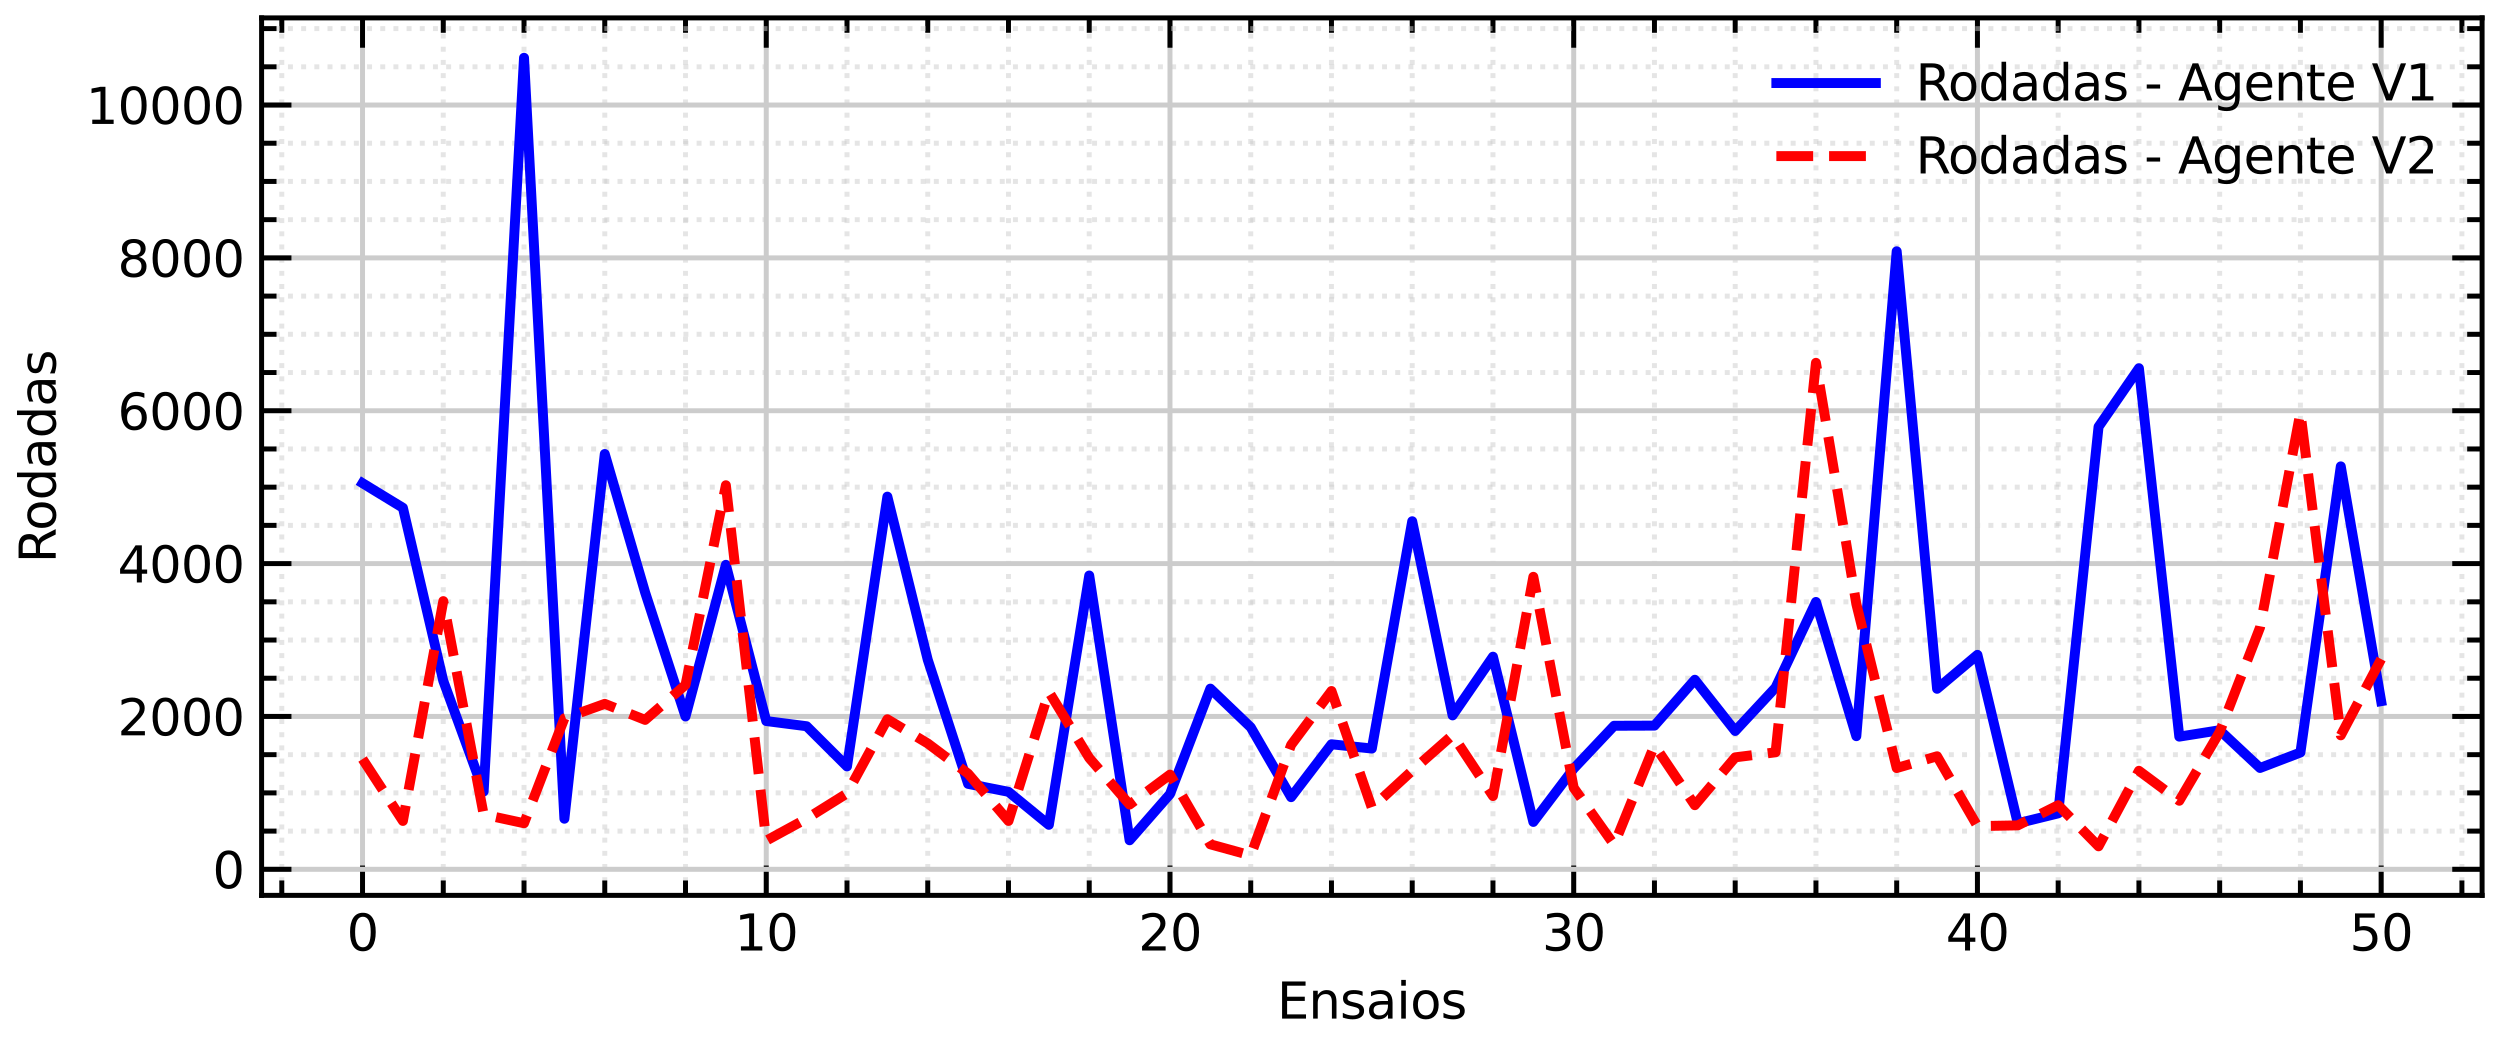 <?xml version="1.0" encoding="utf-8" standalone="no"?>
<!DOCTYPE svg PUBLIC "-//W3C//DTD SVG 1.1//EN"
  "http://www.w3.org/Graphics/SVG/1.1/DTD/svg11.dtd">
<svg xmlns:xlink="http://www.w3.org/1999/xlink" width="502.591pt" height="210.456pt" viewBox="0 0 502.591 210.456" xmlns="http://www.w3.org/2000/svg" version="1.1">
 <defs>
  <style type="text/css">*{stroke-linejoin: round; stroke-linecap: butt}</style>
 </defs>
 <g id="figure_1">
  <g id="patch_1">
   <path d="M 0 210.456 
L 502.591 210.456 
L 502.591 -0 
L 0 -0 
z
" style="fill: #ffffff"/>
  </g>
  <g id="axes_1">
   <g id="patch_2">
    <path d="M 52.591 180 
L 498.991 180 
L 498.991 3.6 
L 52.591 3.6 
z
" style="fill: #ffffff"/>
   </g>
   <g id="matplotlib.axis_1">
    <g id="xtick_1">
     <g id="line2d_1">
      <path d="M 72.882 180 
L 72.882 3.6 
" clip-path="url(#pd7e4287f88)" style="fill: none; stroke: #cccccc; stroke-linecap: square"/>
     </g>
     <g id="line2d_2">
      <defs>
       <path id="me34f35535d" d="M 0 0 
L 0 -6 
" style="stroke: #000000"/>
      </defs>
      <g>
       <use xlink:href="#me34f35535d" x="72.882" y="180" style="stroke: #000000"/>
      </g>
     </g>
     <g id="line2d_3">
      <defs>
       <path id="ma2f503e263" d="M 0 0 
L 0 6 
" style="stroke: #000000"/>
      </defs>
      <g>
       <use xlink:href="#ma2f503e263" x="72.882" y="3.6" style="stroke: #000000"/>
      </g>
     </g>
     <g id="text_1">
      <!-- 0 -->
      <g transform="translate(69.7 191.098) scale(0.1 -0.1)">
       <defs>
        <path id="DejaVuSans-30" d="M 2034 4250 
Q 1547 4250 1301 3770 
Q 1056 3291 1056 2328 
Q 1056 1369 1301 889 
Q 1547 409 2034 409 
Q 2525 409 2770 889 
Q 3016 1369 3016 2328 
Q 3016 3291 2770 3770 
Q 2525 4250 2034 4250 
z
M 2034 4750 
Q 2819 4750 3233 4129 
Q 3647 3509 3647 2328 
Q 3647 1150 3233 529 
Q 2819 -91 2034 -91 
Q 1250 -91 836 529 
Q 422 1150 422 2328 
Q 422 3509 836 4129 
Q 1250 4750 2034 4750 
z
" transform="scale(0.016)"/>
       </defs>
       <use xlink:href="#DejaVuSans-30"/>
      </g>
     </g>
    </g>
    <g id="xtick_2">
     <g id="line2d_4">
      <path d="M 154.045 180 
L 154.045 3.6 
" clip-path="url(#pd7e4287f88)" style="fill: none; stroke: #cccccc; stroke-linecap: square"/>
     </g>
     <g id="line2d_5">
      <g>
       <use xlink:href="#me34f35535d" x="154.045" y="180" style="stroke: #000000"/>
      </g>
     </g>
     <g id="line2d_6">
      <g>
       <use xlink:href="#ma2f503e263" x="154.045" y="3.6" style="stroke: #000000"/>
      </g>
     </g>
     <g id="text_2">
      <!-- 10 -->
      <g transform="translate(147.683 191.098) scale(0.1 -0.1)">
       <defs>
        <path id="DejaVuSans-31" d="M 794 531 
L 1825 531 
L 1825 4091 
L 703 3866 
L 703 4441 
L 1819 4666 
L 2450 4666 
L 2450 531 
L 3481 531 
L 3481 0 
L 794 0 
L 794 531 
z
" transform="scale(0.016)"/>
       </defs>
       <use xlink:href="#DejaVuSans-31"/>
       <use xlink:href="#DejaVuSans-30" x="63.623"/>
      </g>
     </g>
    </g>
    <g id="xtick_3">
     <g id="line2d_7">
      <path d="M 235.209 180 
L 235.209 3.6 
" clip-path="url(#pd7e4287f88)" style="fill: none; stroke: #cccccc; stroke-linecap: square"/>
     </g>
     <g id="line2d_8">
      <g>
       <use xlink:href="#me34f35535d" x="235.209" y="180" style="stroke: #000000"/>
      </g>
     </g>
     <g id="line2d_9">
      <g>
       <use xlink:href="#ma2f503e263" x="235.209" y="3.6" style="stroke: #000000"/>
      </g>
     </g>
     <g id="text_3">
      <!-- 20 -->
      <g transform="translate(228.846 191.098) scale(0.1 -0.1)">
       <defs>
        <path id="DejaVuSans-32" d="M 1228 531 
L 3431 531 
L 3431 0 
L 469 0 
L 469 531 
Q 828 903 1448 1529 
Q 2069 2156 2228 2338 
Q 2531 2678 2651 2914 
Q 2772 3150 2772 3378 
Q 2772 3750 2511 3984 
Q 2250 4219 1831 4219 
Q 1534 4219 1204 4116 
Q 875 4013 500 3803 
L 500 4441 
Q 881 4594 1212 4672 
Q 1544 4750 1819 4750 
Q 2544 4750 2975 4387 
Q 3406 4025 3406 3419 
Q 3406 3131 3298 2873 
Q 3191 2616 2906 2266 
Q 2828 2175 2409 1742 
Q 1991 1309 1228 531 
z
" transform="scale(0.016)"/>
       </defs>
       <use xlink:href="#DejaVuSans-32"/>
       <use xlink:href="#DejaVuSans-30" x="63.623"/>
      </g>
     </g>
    </g>
    <g id="xtick_4">
     <g id="line2d_10">
      <path d="M 316.372 180 
L 316.372 3.6 
" clip-path="url(#pd7e4287f88)" style="fill: none; stroke: #cccccc; stroke-linecap: square"/>
     </g>
     <g id="line2d_11">
      <g>
       <use xlink:href="#me34f35535d" x="316.372" y="180" style="stroke: #000000"/>
      </g>
     </g>
     <g id="line2d_12">
      <g>
       <use xlink:href="#ma2f503e263" x="316.372" y="3.6" style="stroke: #000000"/>
      </g>
     </g>
     <g id="text_4">
      <!-- 30 -->
      <g transform="translate(310.01 191.098) scale(0.1 -0.1)">
       <defs>
        <path id="DejaVuSans-33" d="M 2597 2516 
Q 3050 2419 3304 2112 
Q 3559 1806 3559 1356 
Q 3559 666 3084 287 
Q 2609 -91 1734 -91 
Q 1441 -91 1130 -33 
Q 819 25 488 141 
L 488 750 
Q 750 597 1062 519 
Q 1375 441 1716 441 
Q 2309 441 2620 675 
Q 2931 909 2931 1356 
Q 2931 1769 2642 2001 
Q 2353 2234 1838 2234 
L 1294 2234 
L 1294 2753 
L 1863 2753 
Q 2328 2753 2575 2939 
Q 2822 3125 2822 3475 
Q 2822 3834 2567 4026 
Q 2313 4219 1838 4219 
Q 1578 4219 1281 4162 
Q 984 4106 628 3988 
L 628 4550 
Q 988 4650 1302 4700 
Q 1616 4750 1894 4750 
Q 2613 4750 3031 4423 
Q 3450 4097 3450 3541 
Q 3450 3153 3228 2886 
Q 3006 2619 2597 2516 
z
" transform="scale(0.016)"/>
       </defs>
       <use xlink:href="#DejaVuSans-33"/>
       <use xlink:href="#DejaVuSans-30" x="63.623"/>
      </g>
     </g>
    </g>
    <g id="xtick_5">
     <g id="line2d_13">
      <path d="M 397.536 180 
L 397.536 3.6 
" clip-path="url(#pd7e4287f88)" style="fill: none; stroke: #cccccc; stroke-linecap: square"/>
     </g>
     <g id="line2d_14">
      <g>
       <use xlink:href="#me34f35535d" x="397.536" y="180" style="stroke: #000000"/>
      </g>
     </g>
     <g id="line2d_15">
      <g>
       <use xlink:href="#ma2f503e263" x="397.536" y="3.6" style="stroke: #000000"/>
      </g>
     </g>
     <g id="text_5">
      <!-- 40 -->
      <g transform="translate(391.174 191.098) scale(0.1 -0.1)">
       <defs>
        <path id="DejaVuSans-34" d="M 2419 4116 
L 825 1625 
L 2419 1625 
L 2419 4116 
z
M 2253 4666 
L 3047 4666 
L 3047 1625 
L 3713 1625 
L 3713 1100 
L 3047 1100 
L 3047 0 
L 2419 0 
L 2419 1100 
L 313 1100 
L 313 1709 
L 2253 4666 
z
" transform="scale(0.016)"/>
       </defs>
       <use xlink:href="#DejaVuSans-34"/>
       <use xlink:href="#DejaVuSans-30" x="63.623"/>
      </g>
     </g>
    </g>
    <g id="xtick_6">
     <g id="line2d_16">
      <path d="M 478.7 180 
L 478.7 3.6 
" clip-path="url(#pd7e4287f88)" style="fill: none; stroke: #cccccc; stroke-linecap: square"/>
     </g>
     <g id="line2d_17">
      <g>
       <use xlink:href="#me34f35535d" x="478.7" y="180" style="stroke: #000000"/>
      </g>
     </g>
     <g id="line2d_18">
      <g>
       <use xlink:href="#ma2f503e263" x="478.7" y="3.6" style="stroke: #000000"/>
      </g>
     </g>
     <g id="text_6">
      <!-- 50 -->
      <g transform="translate(472.337 191.098) scale(0.1 -0.1)">
       <defs>
        <path id="DejaVuSans-35" d="M 691 4666 
L 3169 4666 
L 3169 4134 
L 1269 4134 
L 1269 2991 
Q 1406 3038 1543 3061 
Q 1681 3084 1819 3084 
Q 2600 3084 3056 2656 
Q 3513 2228 3513 1497 
Q 3513 744 3044 326 
Q 2575 -91 1722 -91 
Q 1428 -91 1123 -41 
Q 819 9 494 109 
L 494 744 
Q 775 591 1075 516 
Q 1375 441 1709 441 
Q 2250 441 2565 725 
Q 2881 1009 2881 1497 
Q 2881 1984 2565 2268 
Q 2250 2553 1709 2553 
Q 1456 2553 1204 2497 
Q 953 2441 691 2322 
L 691 4666 
z
" transform="scale(0.016)"/>
       </defs>
       <use xlink:href="#DejaVuSans-35"/>
       <use xlink:href="#DejaVuSans-30" x="63.623"/>
      </g>
     </g>
    </g>
    <g id="xtick_7">
     <g id="line2d_19">
      <path d="M 56.649 180 
L 56.649 3.6 
" clip-path="url(#pd7e4287f88)" style="fill: none; stroke-dasharray: 1,1.65; stroke-dashoffset: 0; stroke: #cccccc; stroke-opacity: 0.5"/>
     </g>
     <g id="line2d_20">
      <defs>
       <path id="md5659667e7" d="M 0 0 
L 0 -3 
" style="stroke: #000000"/>
      </defs>
      <g>
       <use xlink:href="#md5659667e7" x="56.649" y="180" style="stroke: #000000"/>
      </g>
     </g>
     <g id="line2d_21">
      <defs>
       <path id="m3cfb8fccd4" d="M 0 0 
L 0 3 
" style="stroke: #000000"/>
      </defs>
      <g>
       <use xlink:href="#m3cfb8fccd4" x="56.649" y="3.6" style="stroke: #000000"/>
      </g>
     </g>
    </g>
    <g id="xtick_8">
     <g id="line2d_22">
      <path d="M 89.114 180 
L 89.114 3.6 
" clip-path="url(#pd7e4287f88)" style="fill: none; stroke-dasharray: 1,1.65; stroke-dashoffset: 0; stroke: #cccccc; stroke-opacity: 0.5"/>
     </g>
     <g id="line2d_23">
      <g>
       <use xlink:href="#md5659667e7" x="89.114" y="180" style="stroke: #000000"/>
      </g>
     </g>
     <g id="line2d_24">
      <g>
       <use xlink:href="#m3cfb8fccd4" x="89.114" y="3.6" style="stroke: #000000"/>
      </g>
     </g>
    </g>
    <g id="xtick_9">
     <g id="line2d_25">
      <path d="M 105.347 180 
L 105.347 3.6 
" clip-path="url(#pd7e4287f88)" style="fill: none; stroke-dasharray: 1,1.65; stroke-dashoffset: 0; stroke: #cccccc; stroke-opacity: 0.5"/>
     </g>
     <g id="line2d_26">
      <g>
       <use xlink:href="#md5659667e7" x="105.347" y="180" style="stroke: #000000"/>
      </g>
     </g>
     <g id="line2d_27">
      <g>
       <use xlink:href="#m3cfb8fccd4" x="105.347" y="3.6" style="stroke: #000000"/>
      </g>
     </g>
    </g>
    <g id="xtick_10">
     <g id="line2d_28">
      <path d="M 121.58 180 
L 121.58 3.6 
" clip-path="url(#pd7e4287f88)" style="fill: none; stroke-dasharray: 1,1.65; stroke-dashoffset: 0; stroke: #cccccc; stroke-opacity: 0.5"/>
     </g>
     <g id="line2d_29">
      <g>
       <use xlink:href="#md5659667e7" x="121.58" y="180" style="stroke: #000000"/>
      </g>
     </g>
     <g id="line2d_30">
      <g>
       <use xlink:href="#m3cfb8fccd4" x="121.58" y="3.6" style="stroke: #000000"/>
      </g>
     </g>
    </g>
    <g id="xtick_11">
     <g id="line2d_31">
      <path d="M 137.812 180 
L 137.812 3.6 
" clip-path="url(#pd7e4287f88)" style="fill: none; stroke-dasharray: 1,1.65; stroke-dashoffset: 0; stroke: #cccccc; stroke-opacity: 0.5"/>
     </g>
     <g id="line2d_32">
      <g>
       <use xlink:href="#md5659667e7" x="137.812" y="180" style="stroke: #000000"/>
      </g>
     </g>
     <g id="line2d_33">
      <g>
       <use xlink:href="#m3cfb8fccd4" x="137.812" y="3.6" style="stroke: #000000"/>
      </g>
     </g>
    </g>
    <g id="xtick_12">
     <g id="line2d_34">
      <path d="M 170.278 180 
L 170.278 3.6 
" clip-path="url(#pd7e4287f88)" style="fill: none; stroke-dasharray: 1,1.65; stroke-dashoffset: 0; stroke: #cccccc; stroke-opacity: 0.5"/>
     </g>
     <g id="line2d_35">
      <g>
       <use xlink:href="#md5659667e7" x="170.278" y="180" style="stroke: #000000"/>
      </g>
     </g>
     <g id="line2d_36">
      <g>
       <use xlink:href="#m3cfb8fccd4" x="170.278" y="3.6" style="stroke: #000000"/>
      </g>
     </g>
    </g>
    <g id="xtick_13">
     <g id="line2d_37">
      <path d="M 186.511 180 
L 186.511 3.6 
" clip-path="url(#pd7e4287f88)" style="fill: none; stroke-dasharray: 1,1.65; stroke-dashoffset: 0; stroke: #cccccc; stroke-opacity: 0.5"/>
     </g>
     <g id="line2d_38">
      <g>
       <use xlink:href="#md5659667e7" x="186.511" y="180" style="stroke: #000000"/>
      </g>
     </g>
     <g id="line2d_39">
      <g>
       <use xlink:href="#m3cfb8fccd4" x="186.511" y="3.6" style="stroke: #000000"/>
      </g>
     </g>
    </g>
    <g id="xtick_14">
     <g id="line2d_40">
      <path d="M 202.743 180 
L 202.743 3.6 
" clip-path="url(#pd7e4287f88)" style="fill: none; stroke-dasharray: 1,1.65; stroke-dashoffset: 0; stroke: #cccccc; stroke-opacity: 0.5"/>
     </g>
     <g id="line2d_41">
      <g>
       <use xlink:href="#md5659667e7" x="202.743" y="180" style="stroke: #000000"/>
      </g>
     </g>
     <g id="line2d_42">
      <g>
       <use xlink:href="#m3cfb8fccd4" x="202.743" y="3.6" style="stroke: #000000"/>
      </g>
     </g>
    </g>
    <g id="xtick_15">
     <g id="line2d_43">
      <path d="M 218.976 180 
L 218.976 3.6 
" clip-path="url(#pd7e4287f88)" style="fill: none; stroke-dasharray: 1,1.65; stroke-dashoffset: 0; stroke: #cccccc; stroke-opacity: 0.5"/>
     </g>
     <g id="line2d_44">
      <g>
       <use xlink:href="#md5659667e7" x="218.976" y="180" style="stroke: #000000"/>
      </g>
     </g>
     <g id="line2d_45">
      <g>
       <use xlink:href="#m3cfb8fccd4" x="218.976" y="3.6" style="stroke: #000000"/>
      </g>
     </g>
    </g>
    <g id="xtick_16">
     <g id="line2d_46">
      <path d="M 251.442 180 
L 251.442 3.6 
" clip-path="url(#pd7e4287f88)" style="fill: none; stroke-dasharray: 1,1.65; stroke-dashoffset: 0; stroke: #cccccc; stroke-opacity: 0.5"/>
     </g>
     <g id="line2d_47">
      <g>
       <use xlink:href="#md5659667e7" x="251.442" y="180" style="stroke: #000000"/>
      </g>
     </g>
     <g id="line2d_48">
      <g>
       <use xlink:href="#m3cfb8fccd4" x="251.442" y="3.6" style="stroke: #000000"/>
      </g>
     </g>
    </g>
    <g id="xtick_17">
     <g id="line2d_49">
      <path d="M 267.674 180 
L 267.674 3.6 
" clip-path="url(#pd7e4287f88)" style="fill: none; stroke-dasharray: 1,1.65; stroke-dashoffset: 0; stroke: #cccccc; stroke-opacity: 0.5"/>
     </g>
     <g id="line2d_50">
      <g>
       <use xlink:href="#md5659667e7" x="267.674" y="180" style="stroke: #000000"/>
      </g>
     </g>
     <g id="line2d_51">
      <g>
       <use xlink:href="#m3cfb8fccd4" x="267.674" y="3.6" style="stroke: #000000"/>
      </g>
     </g>
    </g>
    <g id="xtick_18">
     <g id="line2d_52">
      <path d="M 283.907 180 
L 283.907 3.6 
" clip-path="url(#pd7e4287f88)" style="fill: none; stroke-dasharray: 1,1.65; stroke-dashoffset: 0; stroke: #cccccc; stroke-opacity: 0.5"/>
     </g>
     <g id="line2d_53">
      <g>
       <use xlink:href="#md5659667e7" x="283.907" y="180" style="stroke: #000000"/>
      </g>
     </g>
     <g id="line2d_54">
      <g>
       <use xlink:href="#m3cfb8fccd4" x="283.907" y="3.6" style="stroke: #000000"/>
      </g>
     </g>
    </g>
    <g id="xtick_19">
     <g id="line2d_55">
      <path d="M 300.14 180 
L 300.14 3.6 
" clip-path="url(#pd7e4287f88)" style="fill: none; stroke-dasharray: 1,1.65; stroke-dashoffset: 0; stroke: #cccccc; stroke-opacity: 0.5"/>
     </g>
     <g id="line2d_56">
      <g>
       <use xlink:href="#md5659667e7" x="300.14" y="180" style="stroke: #000000"/>
      </g>
     </g>
     <g id="line2d_57">
      <g>
       <use xlink:href="#m3cfb8fccd4" x="300.14" y="3.6" style="stroke: #000000"/>
      </g>
     </g>
    </g>
    <g id="xtick_20">
     <g id="line2d_58">
      <path d="M 332.605 180 
L 332.605 3.6 
" clip-path="url(#pd7e4287f88)" style="fill: none; stroke-dasharray: 1,1.65; stroke-dashoffset: 0; stroke: #cccccc; stroke-opacity: 0.5"/>
     </g>
     <g id="line2d_59">
      <g>
       <use xlink:href="#md5659667e7" x="332.605" y="180" style="stroke: #000000"/>
      </g>
     </g>
     <g id="line2d_60">
      <g>
       <use xlink:href="#m3cfb8fccd4" x="332.605" y="3.6" style="stroke: #000000"/>
      </g>
     </g>
    </g>
    <g id="xtick_21">
     <g id="line2d_61">
      <path d="M 348.838 180 
L 348.838 3.6 
" clip-path="url(#pd7e4287f88)" style="fill: none; stroke-dasharray: 1,1.65; stroke-dashoffset: 0; stroke: #cccccc; stroke-opacity: 0.5"/>
     </g>
     <g id="line2d_62">
      <g>
       <use xlink:href="#md5659667e7" x="348.838" y="180" style="stroke: #000000"/>
      </g>
     </g>
     <g id="line2d_63">
      <g>
       <use xlink:href="#m3cfb8fccd4" x="348.838" y="3.6" style="stroke: #000000"/>
      </g>
     </g>
    </g>
    <g id="xtick_22">
     <g id="line2d_64">
      <path d="M 365.071 180 
L 365.071 3.6 
" clip-path="url(#pd7e4287f88)" style="fill: none; stroke-dasharray: 1,1.65; stroke-dashoffset: 0; stroke: #cccccc; stroke-opacity: 0.5"/>
     </g>
     <g id="line2d_65">
      <g>
       <use xlink:href="#md5659667e7" x="365.071" y="180" style="stroke: #000000"/>
      </g>
     </g>
     <g id="line2d_66">
      <g>
       <use xlink:href="#m3cfb8fccd4" x="365.071" y="3.6" style="stroke: #000000"/>
      </g>
     </g>
    </g>
    <g id="xtick_23">
     <g id="line2d_67">
      <path d="M 381.303 180 
L 381.303 3.6 
" clip-path="url(#pd7e4287f88)" style="fill: none; stroke-dasharray: 1,1.65; stroke-dashoffset: 0; stroke: #cccccc; stroke-opacity: 0.5"/>
     </g>
     <g id="line2d_68">
      <g>
       <use xlink:href="#md5659667e7" x="381.303" y="180" style="stroke: #000000"/>
      </g>
     </g>
     <g id="line2d_69">
      <g>
       <use xlink:href="#m3cfb8fccd4" x="381.303" y="3.6" style="stroke: #000000"/>
      </g>
     </g>
    </g>
    <g id="xtick_24">
     <g id="line2d_70">
      <path d="M 413.769 180 
L 413.769 3.6 
" clip-path="url(#pd7e4287f88)" style="fill: none; stroke-dasharray: 1,1.65; stroke-dashoffset: 0; stroke: #cccccc; stroke-opacity: 0.5"/>
     </g>
     <g id="line2d_71">
      <g>
       <use xlink:href="#md5659667e7" x="413.769" y="180" style="stroke: #000000"/>
      </g>
     </g>
     <g id="line2d_72">
      <g>
       <use xlink:href="#m3cfb8fccd4" x="413.769" y="3.6" style="stroke: #000000"/>
      </g>
     </g>
    </g>
    <g id="xtick_25">
     <g id="line2d_73">
      <path d="M 430.002 180 
L 430.002 3.6 
" clip-path="url(#pd7e4287f88)" style="fill: none; stroke-dasharray: 1,1.65; stroke-dashoffset: 0; stroke: #cccccc; stroke-opacity: 0.5"/>
     </g>
     <g id="line2d_74">
      <g>
       <use xlink:href="#md5659667e7" x="430.002" y="180" style="stroke: #000000"/>
      </g>
     </g>
     <g id="line2d_75">
      <g>
       <use xlink:href="#m3cfb8fccd4" x="430.002" y="3.6" style="stroke: #000000"/>
      </g>
     </g>
    </g>
    <g id="xtick_26">
     <g id="line2d_76">
      <path d="M 446.234 180 
L 446.234 3.6 
" clip-path="url(#pd7e4287f88)" style="fill: none; stroke-dasharray: 1,1.65; stroke-dashoffset: 0; stroke: #cccccc; stroke-opacity: 0.5"/>
     </g>
     <g id="line2d_77">
      <g>
       <use xlink:href="#md5659667e7" x="446.234" y="180" style="stroke: #000000"/>
      </g>
     </g>
     <g id="line2d_78">
      <g>
       <use xlink:href="#m3cfb8fccd4" x="446.234" y="3.6" style="stroke: #000000"/>
      </g>
     </g>
    </g>
    <g id="xtick_27">
     <g id="line2d_79">
      <path d="M 462.467 180 
L 462.467 3.6 
" clip-path="url(#pd7e4287f88)" style="fill: none; stroke-dasharray: 1,1.65; stroke-dashoffset: 0; stroke: #cccccc; stroke-opacity: 0.5"/>
     </g>
     <g id="line2d_80">
      <g>
       <use xlink:href="#md5659667e7" x="462.467" y="180" style="stroke: #000000"/>
      </g>
     </g>
     <g id="line2d_81">
      <g>
       <use xlink:href="#m3cfb8fccd4" x="462.467" y="3.6" style="stroke: #000000"/>
      </g>
     </g>
    </g>
    <g id="xtick_28">
     <g id="line2d_82">
      <path d="M 494.932 180 
L 494.932 3.6 
" clip-path="url(#pd7e4287f88)" style="fill: none; stroke-dasharray: 1,1.65; stroke-dashoffset: 0; stroke: #cccccc; stroke-opacity: 0.5"/>
     </g>
     <g id="line2d_83">
      <g>
       <use xlink:href="#md5659667e7" x="494.932" y="180" style="stroke: #000000"/>
      </g>
     </g>
     <g id="line2d_84">
      <g>
       <use xlink:href="#m3cfb8fccd4" x="494.932" y="3.6" style="stroke: #000000"/>
      </g>
     </g>
    </g>
    <g id="text_7">
     <!-- Ensaios -->
     <g transform="translate(256.741 204.777) scale(0.1 -0.1)">
      <defs>
       <path id="DejaVuSans-45" d="M 628 4666 
L 3578 4666 
L 3578 4134 
L 1259 4134 
L 1259 2753 
L 3481 2753 
L 3481 2222 
L 1259 2222 
L 1259 531 
L 3634 531 
L 3634 0 
L 628 0 
L 628 4666 
z
" transform="scale(0.016)"/>
       <path id="DejaVuSans-6e" d="M 3513 2113 
L 3513 0 
L 2938 0 
L 2938 2094 
Q 2938 2591 2744 2837 
Q 2550 3084 2163 3084 
Q 1697 3084 1428 2787 
Q 1159 2491 1159 1978 
L 1159 0 
L 581 0 
L 581 3500 
L 1159 3500 
L 1159 2956 
Q 1366 3272 1645 3428 
Q 1925 3584 2291 3584 
Q 2894 3584 3203 3211 
Q 3513 2838 3513 2113 
z
" transform="scale(0.016)"/>
       <path id="DejaVuSans-73" d="M 2834 3397 
L 2834 2853 
Q 2591 2978 2328 3040 
Q 2066 3103 1784 3103 
Q 1356 3103 1142 2972 
Q 928 2841 928 2578 
Q 928 2378 1081 2264 
Q 1234 2150 1697 2047 
L 1894 2003 
Q 2506 1872 2764 1633 
Q 3022 1394 3022 966 
Q 3022 478 2636 193 
Q 2250 -91 1575 -91 
Q 1294 -91 989 -36 
Q 684 19 347 128 
L 347 722 
Q 666 556 975 473 
Q 1284 391 1588 391 
Q 1994 391 2212 530 
Q 2431 669 2431 922 
Q 2431 1156 2273 1281 
Q 2116 1406 1581 1522 
L 1381 1569 
Q 847 1681 609 1914 
Q 372 2147 372 2553 
Q 372 3047 722 3315 
Q 1072 3584 1716 3584 
Q 2034 3584 2315 3537 
Q 2597 3491 2834 3397 
z
" transform="scale(0.016)"/>
       <path id="DejaVuSans-61" d="M 2194 1759 
Q 1497 1759 1228 1600 
Q 959 1441 959 1056 
Q 959 750 1161 570 
Q 1363 391 1709 391 
Q 2188 391 2477 730 
Q 2766 1069 2766 1631 
L 2766 1759 
L 2194 1759 
z
M 3341 1997 
L 3341 0 
L 2766 0 
L 2766 531 
Q 2569 213 2275 61 
Q 1981 -91 1556 -91 
Q 1019 -91 701 211 
Q 384 513 384 1019 
Q 384 1609 779 1909 
Q 1175 2209 1959 2209 
L 2766 2209 
L 2766 2266 
Q 2766 2663 2505 2880 
Q 2244 3097 1772 3097 
Q 1472 3097 1187 3025 
Q 903 2953 641 2809 
L 641 3341 
Q 956 3463 1253 3523 
Q 1550 3584 1831 3584 
Q 2591 3584 2966 3190 
Q 3341 2797 3341 1997 
z
" transform="scale(0.016)"/>
       <path id="DejaVuSans-69" d="M 603 3500 
L 1178 3500 
L 1178 0 
L 603 0 
L 603 3500 
z
M 603 4863 
L 1178 4863 
L 1178 4134 
L 603 4134 
L 603 4863 
z
" transform="scale(0.016)"/>
       <path id="DejaVuSans-6f" d="M 1959 3097 
Q 1497 3097 1228 2736 
Q 959 2375 959 1747 
Q 959 1119 1226 758 
Q 1494 397 1959 397 
Q 2419 397 2687 759 
Q 2956 1122 2956 1747 
Q 2956 2369 2687 2733 
Q 2419 3097 1959 3097 
z
M 1959 3584 
Q 2709 3584 3137 3096 
Q 3566 2609 3566 1747 
Q 3566 888 3137 398 
Q 2709 -91 1959 -91 
Q 1206 -91 779 398 
Q 353 888 353 1747 
Q 353 2609 779 3096 
Q 1206 3584 1959 3584 
z
" transform="scale(0.016)"/>
      </defs>
      <use xlink:href="#DejaVuSans-45"/>
      <use xlink:href="#DejaVuSans-6e" x="63.184"/>
      <use xlink:href="#DejaVuSans-73" x="126.562"/>
      <use xlink:href="#DejaVuSans-61" x="178.662"/>
      <use xlink:href="#DejaVuSans-69" x="239.941"/>
      <use xlink:href="#DejaVuSans-6f" x="267.725"/>
      <use xlink:href="#DejaVuSans-73" x="328.906"/>
     </g>
    </g>
   </g>
   <g id="matplotlib.axis_2">
    <g id="ytick_1">
     <g id="line2d_85">
      <path d="M 52.591 174.763 
L 498.991 174.763 
" clip-path="url(#pd7e4287f88)" style="fill: none; stroke: #cccccc; stroke-linecap: square"/>
     </g>
     <g id="line2d_86">
      <defs>
       <path id="m0742ec50d6" d="M 0 0 
L 6 0 
" style="stroke: #000000"/>
      </defs>
      <g>
       <use xlink:href="#m0742ec50d6" x="52.591" y="174.763" style="stroke: #000000"/>
      </g>
     </g>
     <g id="line2d_87">
      <defs>
       <path id="m8ffc9b7134" d="M 0 0 
L -6 0 
" style="stroke: #000000"/>
      </defs>
      <g>
       <use xlink:href="#m8ffc9b7134" x="498.991" y="174.763" style="stroke: #000000"/>
      </g>
     </g>
     <g id="text_8">
      <!-- 0 -->
      <g transform="translate(42.728 178.562) scale(0.1 -0.1)">
       <use xlink:href="#DejaVuSans-30"/>
      </g>
     </g>
    </g>
    <g id="ytick_2">
     <g id="line2d_88">
      <path d="M 52.591 144.033 
L 498.991 144.033 
" clip-path="url(#pd7e4287f88)" style="fill: none; stroke: #cccccc; stroke-linecap: square"/>
     </g>
     <g id="line2d_89">
      <g>
       <use xlink:href="#m0742ec50d6" x="52.591" y="144.033" style="stroke: #000000"/>
      </g>
     </g>
     <g id="line2d_90">
      <g>
       <use xlink:href="#m8ffc9b7134" x="498.991" y="144.033" style="stroke: #000000"/>
      </g>
     </g>
     <g id="text_9">
      <!-- 2000 -->
      <g transform="translate(23.641 147.832) scale(0.1 -0.1)">
       <use xlink:href="#DejaVuSans-32"/>
       <use xlink:href="#DejaVuSans-30" x="63.623"/>
       <use xlink:href="#DejaVuSans-30" x="127.246"/>
       <use xlink:href="#DejaVuSans-30" x="190.869"/>
      </g>
     </g>
    </g>
    <g id="ytick_3">
     <g id="line2d_91">
      <path d="M 52.591 113.303 
L 498.991 113.303 
" clip-path="url(#pd7e4287f88)" style="fill: none; stroke: #cccccc; stroke-linecap: square"/>
     </g>
     <g id="line2d_92">
      <g>
       <use xlink:href="#m0742ec50d6" x="52.591" y="113.303" style="stroke: #000000"/>
      </g>
     </g>
     <g id="line2d_93">
      <g>
       <use xlink:href="#m8ffc9b7134" x="498.991" y="113.303" style="stroke: #000000"/>
      </g>
     </g>
     <g id="text_10">
      <!-- 4000 -->
      <g transform="translate(23.641 117.102) scale(0.1 -0.1)">
       <use xlink:href="#DejaVuSans-34"/>
       <use xlink:href="#DejaVuSans-30" x="63.623"/>
       <use xlink:href="#DejaVuSans-30" x="127.246"/>
       <use xlink:href="#DejaVuSans-30" x="190.869"/>
      </g>
     </g>
    </g>
    <g id="ytick_4">
     <g id="line2d_94">
      <path d="M 52.591 82.573 
L 498.991 82.573 
" clip-path="url(#pd7e4287f88)" style="fill: none; stroke: #cccccc; stroke-linecap: square"/>
     </g>
     <g id="line2d_95">
      <g>
       <use xlink:href="#m0742ec50d6" x="52.591" y="82.573" style="stroke: #000000"/>
      </g>
     </g>
     <g id="line2d_96">
      <g>
       <use xlink:href="#m8ffc9b7134" x="498.991" y="82.573" style="stroke: #000000"/>
      </g>
     </g>
     <g id="text_11">
      <!-- 6000 -->
      <g transform="translate(23.641 86.373) scale(0.1 -0.1)">
       <defs>
        <path id="DejaVuSans-36" d="M 2113 2584 
Q 1688 2584 1439 2293 
Q 1191 2003 1191 1497 
Q 1191 994 1439 701 
Q 1688 409 2113 409 
Q 2538 409 2786 701 
Q 3034 994 3034 1497 
Q 3034 2003 2786 2293 
Q 2538 2584 2113 2584 
z
M 3366 4563 
L 3366 3988 
Q 3128 4100 2886 4159 
Q 2644 4219 2406 4219 
Q 1781 4219 1451 3797 
Q 1122 3375 1075 2522 
Q 1259 2794 1537 2939 
Q 1816 3084 2150 3084 
Q 2853 3084 3261 2657 
Q 3669 2231 3669 1497 
Q 3669 778 3244 343 
Q 2819 -91 2113 -91 
Q 1303 -91 875 529 
Q 447 1150 447 2328 
Q 447 3434 972 4092 
Q 1497 4750 2381 4750 
Q 2619 4750 2861 4703 
Q 3103 4656 3366 4563 
z
" transform="scale(0.016)"/>
       </defs>
       <use xlink:href="#DejaVuSans-36"/>
       <use xlink:href="#DejaVuSans-30" x="63.623"/>
       <use xlink:href="#DejaVuSans-30" x="127.246"/>
       <use xlink:href="#DejaVuSans-30" x="190.869"/>
      </g>
     </g>
    </g>
    <g id="ytick_5">
     <g id="line2d_97">
      <path d="M 52.591 51.844 
L 498.991 51.844 
" clip-path="url(#pd7e4287f88)" style="fill: none; stroke: #cccccc; stroke-linecap: square"/>
     </g>
     <g id="line2d_98">
      <g>
       <use xlink:href="#m0742ec50d6" x="52.591" y="51.844" style="stroke: #000000"/>
      </g>
     </g>
     <g id="line2d_99">
      <g>
       <use xlink:href="#m8ffc9b7134" x="498.991" y="51.844" style="stroke: #000000"/>
      </g>
     </g>
     <g id="text_12">
      <!-- 8000 -->
      <g transform="translate(23.641 55.643) scale(0.1 -0.1)">
       <defs>
        <path id="DejaVuSans-38" d="M 2034 2216 
Q 1584 2216 1326 1975 
Q 1069 1734 1069 1313 
Q 1069 891 1326 650 
Q 1584 409 2034 409 
Q 2484 409 2743 651 
Q 3003 894 3003 1313 
Q 3003 1734 2745 1975 
Q 2488 2216 2034 2216 
z
M 1403 2484 
Q 997 2584 770 2862 
Q 544 3141 544 3541 
Q 544 4100 942 4425 
Q 1341 4750 2034 4750 
Q 2731 4750 3128 4425 
Q 3525 4100 3525 3541 
Q 3525 3141 3298 2862 
Q 3072 2584 2669 2484 
Q 3125 2378 3379 2068 
Q 3634 1759 3634 1313 
Q 3634 634 3220 271 
Q 2806 -91 2034 -91 
Q 1263 -91 848 271 
Q 434 634 434 1313 
Q 434 1759 690 2068 
Q 947 2378 1403 2484 
z
M 1172 3481 
Q 1172 3119 1398 2916 
Q 1625 2713 2034 2713 
Q 2441 2713 2670 2916 
Q 2900 3119 2900 3481 
Q 2900 3844 2670 4047 
Q 2441 4250 2034 4250 
Q 1625 4250 1398 4047 
Q 1172 3844 1172 3481 
z
" transform="scale(0.016)"/>
       </defs>
       <use xlink:href="#DejaVuSans-38"/>
       <use xlink:href="#DejaVuSans-30" x="63.623"/>
       <use xlink:href="#DejaVuSans-30" x="127.246"/>
       <use xlink:href="#DejaVuSans-30" x="190.869"/>
      </g>
     </g>
    </g>
    <g id="ytick_6">
     <g id="line2d_100">
      <path d="M 52.591 21.114 
L 498.991 21.114 
" clip-path="url(#pd7e4287f88)" style="fill: none; stroke: #cccccc; stroke-linecap: square"/>
     </g>
     <g id="line2d_101">
      <g>
       <use xlink:href="#m0742ec50d6" x="52.591" y="21.114" style="stroke: #000000"/>
      </g>
     </g>
     <g id="line2d_102">
      <g>
       <use xlink:href="#m8ffc9b7134" x="498.991" y="21.114" style="stroke: #000000"/>
      </g>
     </g>
     <g id="text_13">
      <!-- 10000 -->
      <g transform="translate(17.278 24.913) scale(0.1 -0.1)">
       <use xlink:href="#DejaVuSans-31"/>
       <use xlink:href="#DejaVuSans-30" x="63.623"/>
       <use xlink:href="#DejaVuSans-30" x="127.246"/>
       <use xlink:href="#DejaVuSans-30" x="190.869"/>
       <use xlink:href="#DejaVuSans-30" x="254.492"/>
      </g>
     </g>
    </g>
    <g id="ytick_7">
     <g id="line2d_103">
      <path d="M 52.591 167.08 
L 498.991 167.08 
" clip-path="url(#pd7e4287f88)" style="fill: none; stroke-dasharray: 1,1.65; stroke-dashoffset: 0; stroke: #cccccc; stroke-opacity: 0.5"/>
     </g>
     <g id="line2d_104">
      <defs>
       <path id="mdc06a7e2df" d="M 0 0 
L 3 0 
" style="stroke: #000000"/>
      </defs>
      <g>
       <use xlink:href="#mdc06a7e2df" x="52.591" y="167.08" style="stroke: #000000"/>
      </g>
     </g>
     <g id="line2d_105">
      <defs>
       <path id="ma2bcd7973e" d="M 0 0 
L -3 0 
" style="stroke: #000000"/>
      </defs>
      <g>
       <use xlink:href="#ma2bcd7973e" x="498.991" y="167.08" style="stroke: #000000"/>
      </g>
     </g>
    </g>
    <g id="ytick_8">
     <g id="line2d_106">
      <path d="M 52.591 159.398 
L 498.991 159.398 
" clip-path="url(#pd7e4287f88)" style="fill: none; stroke-dasharray: 1,1.65; stroke-dashoffset: 0; stroke: #cccccc; stroke-opacity: 0.5"/>
     </g>
     <g id="line2d_107">
      <g>
       <use xlink:href="#mdc06a7e2df" x="52.591" y="159.398" style="stroke: #000000"/>
      </g>
     </g>
     <g id="line2d_108">
      <g>
       <use xlink:href="#ma2bcd7973e" x="498.991" y="159.398" style="stroke: #000000"/>
      </g>
     </g>
    </g>
    <g id="ytick_9">
     <g id="line2d_109">
      <path d="M 52.591 151.715 
L 498.991 151.715 
" clip-path="url(#pd7e4287f88)" style="fill: none; stroke-dasharray: 1,1.65; stroke-dashoffset: 0; stroke: #cccccc; stroke-opacity: 0.5"/>
     </g>
     <g id="line2d_110">
      <g>
       <use xlink:href="#mdc06a7e2df" x="52.591" y="151.715" style="stroke: #000000"/>
      </g>
     </g>
     <g id="line2d_111">
      <g>
       <use xlink:href="#ma2bcd7973e" x="498.991" y="151.715" style="stroke: #000000"/>
      </g>
     </g>
    </g>
    <g id="ytick_10">
     <g id="line2d_112">
      <path d="M 52.591 136.351 
L 498.991 136.351 
" clip-path="url(#pd7e4287f88)" style="fill: none; stroke-dasharray: 1,1.65; stroke-dashoffset: 0; stroke: #cccccc; stroke-opacity: 0.5"/>
     </g>
     <g id="line2d_113">
      <g>
       <use xlink:href="#mdc06a7e2df" x="52.591" y="136.351" style="stroke: #000000"/>
      </g>
     </g>
     <g id="line2d_114">
      <g>
       <use xlink:href="#ma2bcd7973e" x="498.991" y="136.351" style="stroke: #000000"/>
      </g>
     </g>
    </g>
    <g id="ytick_11">
     <g id="line2d_115">
      <path d="M 52.591 128.668 
L 498.991 128.668 
" clip-path="url(#pd7e4287f88)" style="fill: none; stroke-dasharray: 1,1.65; stroke-dashoffset: 0; stroke: #cccccc; stroke-opacity: 0.5"/>
     </g>
     <g id="line2d_116">
      <g>
       <use xlink:href="#mdc06a7e2df" x="52.591" y="128.668" style="stroke: #000000"/>
      </g>
     </g>
     <g id="line2d_117">
      <g>
       <use xlink:href="#ma2bcd7973e" x="498.991" y="128.668" style="stroke: #000000"/>
      </g>
     </g>
    </g>
    <g id="ytick_12">
     <g id="line2d_118">
      <path d="M 52.591 120.986 
L 498.991 120.986 
" clip-path="url(#pd7e4287f88)" style="fill: none; stroke-dasharray: 1,1.65; stroke-dashoffset: 0; stroke: #cccccc; stroke-opacity: 0.5"/>
     </g>
     <g id="line2d_119">
      <g>
       <use xlink:href="#mdc06a7e2df" x="52.591" y="120.986" style="stroke: #000000"/>
      </g>
     </g>
     <g id="line2d_120">
      <g>
       <use xlink:href="#ma2bcd7973e" x="498.991" y="120.986" style="stroke: #000000"/>
      </g>
     </g>
    </g>
    <g id="ytick_13">
     <g id="line2d_121">
      <path d="M 52.591 105.621 
L 498.991 105.621 
" clip-path="url(#pd7e4287f88)" style="fill: none; stroke-dasharray: 1,1.65; stroke-dashoffset: 0; stroke: #cccccc; stroke-opacity: 0.5"/>
     </g>
     <g id="line2d_122">
      <g>
       <use xlink:href="#mdc06a7e2df" x="52.591" y="105.621" style="stroke: #000000"/>
      </g>
     </g>
     <g id="line2d_123">
      <g>
       <use xlink:href="#ma2bcd7973e" x="498.991" y="105.621" style="stroke: #000000"/>
      </g>
     </g>
    </g>
    <g id="ytick_14">
     <g id="line2d_124">
      <path d="M 52.591 97.938 
L 498.991 97.938 
" clip-path="url(#pd7e4287f88)" style="fill: none; stroke-dasharray: 1,1.65; stroke-dashoffset: 0; stroke: #cccccc; stroke-opacity: 0.5"/>
     </g>
     <g id="line2d_125">
      <g>
       <use xlink:href="#mdc06a7e2df" x="52.591" y="97.938" style="stroke: #000000"/>
      </g>
     </g>
     <g id="line2d_126">
      <g>
       <use xlink:href="#ma2bcd7973e" x="498.991" y="97.938" style="stroke: #000000"/>
      </g>
     </g>
    </g>
    <g id="ytick_15">
     <g id="line2d_127">
      <path d="M 52.591 90.256 
L 498.991 90.256 
" clip-path="url(#pd7e4287f88)" style="fill: none; stroke-dasharray: 1,1.65; stroke-dashoffset: 0; stroke: #cccccc; stroke-opacity: 0.5"/>
     </g>
     <g id="line2d_128">
      <g>
       <use xlink:href="#mdc06a7e2df" x="52.591" y="90.256" style="stroke: #000000"/>
      </g>
     </g>
     <g id="line2d_129">
      <g>
       <use xlink:href="#ma2bcd7973e" x="498.991" y="90.256" style="stroke: #000000"/>
      </g>
     </g>
    </g>
    <g id="ytick_16">
     <g id="line2d_130">
      <path d="M 52.591 74.891 
L 498.991 74.891 
" clip-path="url(#pd7e4287f88)" style="fill: none; stroke-dasharray: 1,1.65; stroke-dashoffset: 0; stroke: #cccccc; stroke-opacity: 0.5"/>
     </g>
     <g id="line2d_131">
      <g>
       <use xlink:href="#mdc06a7e2df" x="52.591" y="74.891" style="stroke: #000000"/>
      </g>
     </g>
     <g id="line2d_132">
      <g>
       <use xlink:href="#ma2bcd7973e" x="498.991" y="74.891" style="stroke: #000000"/>
      </g>
     </g>
    </g>
    <g id="ytick_17">
     <g id="line2d_133">
      <path d="M 52.591 67.208 
L 498.991 67.208 
" clip-path="url(#pd7e4287f88)" style="fill: none; stroke-dasharray: 1,1.65; stroke-dashoffset: 0; stroke: #cccccc; stroke-opacity: 0.5"/>
     </g>
     <g id="line2d_134">
      <g>
       <use xlink:href="#mdc06a7e2df" x="52.591" y="67.208" style="stroke: #000000"/>
      </g>
     </g>
     <g id="line2d_135">
      <g>
       <use xlink:href="#ma2bcd7973e" x="498.991" y="67.208" style="stroke: #000000"/>
      </g>
     </g>
    </g>
    <g id="ytick_18">
     <g id="line2d_136">
      <path d="M 52.591 59.526 
L 498.991 59.526 
" clip-path="url(#pd7e4287f88)" style="fill: none; stroke-dasharray: 1,1.65; stroke-dashoffset: 0; stroke: #cccccc; stroke-opacity: 0.5"/>
     </g>
     <g id="line2d_137">
      <g>
       <use xlink:href="#mdc06a7e2df" x="52.591" y="59.526" style="stroke: #000000"/>
      </g>
     </g>
     <g id="line2d_138">
      <g>
       <use xlink:href="#ma2bcd7973e" x="498.991" y="59.526" style="stroke: #000000"/>
      </g>
     </g>
    </g>
    <g id="ytick_19">
     <g id="line2d_139">
      <path d="M 52.591 44.161 
L 498.991 44.161 
" clip-path="url(#pd7e4287f88)" style="fill: none; stroke-dasharray: 1,1.65; stroke-dashoffset: 0; stroke: #cccccc; stroke-opacity: 0.5"/>
     </g>
     <g id="line2d_140">
      <g>
       <use xlink:href="#mdc06a7e2df" x="52.591" y="44.161" style="stroke: #000000"/>
      </g>
     </g>
     <g id="line2d_141">
      <g>
       <use xlink:href="#ma2bcd7973e" x="498.991" y="44.161" style="stroke: #000000"/>
      </g>
     </g>
    </g>
    <g id="ytick_20">
     <g id="line2d_142">
      <path d="M 52.591 36.479 
L 498.991 36.479 
" clip-path="url(#pd7e4287f88)" style="fill: none; stroke-dasharray: 1,1.65; stroke-dashoffset: 0; stroke: #cccccc; stroke-opacity: 0.5"/>
     </g>
     <g id="line2d_143">
      <g>
       <use xlink:href="#mdc06a7e2df" x="52.591" y="36.479" style="stroke: #000000"/>
      </g>
     </g>
     <g id="line2d_144">
      <g>
       <use xlink:href="#ma2bcd7973e" x="498.991" y="36.479" style="stroke: #000000"/>
      </g>
     </g>
    </g>
    <g id="ytick_21">
     <g id="line2d_145">
      <path d="M 52.591 28.796 
L 498.991 28.796 
" clip-path="url(#pd7e4287f88)" style="fill: none; stroke-dasharray: 1,1.65; stroke-dashoffset: 0; stroke: #cccccc; stroke-opacity: 0.5"/>
     </g>
     <g id="line2d_146">
      <g>
       <use xlink:href="#mdc06a7e2df" x="52.591" y="28.796" style="stroke: #000000"/>
      </g>
     </g>
     <g id="line2d_147">
      <g>
       <use xlink:href="#ma2bcd7973e" x="498.991" y="28.796" style="stroke: #000000"/>
      </g>
     </g>
    </g>
    <g id="ytick_22">
     <g id="line2d_148">
      <path d="M 52.591 13.431 
L 498.991 13.431 
" clip-path="url(#pd7e4287f88)" style="fill: none; stroke-dasharray: 1,1.65; stroke-dashoffset: 0; stroke: #cccccc; stroke-opacity: 0.5"/>
     </g>
     <g id="line2d_149">
      <g>
       <use xlink:href="#mdc06a7e2df" x="52.591" y="13.431" style="stroke: #000000"/>
      </g>
     </g>
     <g id="line2d_150">
      <g>
       <use xlink:href="#ma2bcd7973e" x="498.991" y="13.431" style="stroke: #000000"/>
      </g>
     </g>
    </g>
    <g id="ytick_23">
     <g id="line2d_151">
      <path d="M 52.591 5.749 
L 498.991 5.749 
" clip-path="url(#pd7e4287f88)" style="fill: none; stroke-dasharray: 1,1.65; stroke-dashoffset: 0; stroke: #cccccc; stroke-opacity: 0.5"/>
     </g>
     <g id="line2d_152">
      <g>
       <use xlink:href="#mdc06a7e2df" x="52.591" y="5.749" style="stroke: #000000"/>
      </g>
     </g>
     <g id="line2d_153">
      <g>
       <use xlink:href="#ma2bcd7973e" x="498.991" y="5.749" style="stroke: #000000"/>
      </g>
     </g>
    </g>
    <g id="text_14">
     <!-- Rodadas -->
     <g transform="translate(11.198 113.19) rotate(-90) scale(0.1 -0.1)">
      <defs>
       <path id="DejaVuSans-52" d="M 2841 2188 
Q 3044 2119 3236 1894 
Q 3428 1669 3622 1275 
L 4263 0 
L 3584 0 
L 2988 1197 
Q 2756 1666 2539 1819 
Q 2322 1972 1947 1972 
L 1259 1972 
L 1259 0 
L 628 0 
L 628 4666 
L 2053 4666 
Q 2853 4666 3247 4331 
Q 3641 3997 3641 3322 
Q 3641 2881 3436 2590 
Q 3231 2300 2841 2188 
z
M 1259 4147 
L 1259 2491 
L 2053 2491 
Q 2509 2491 2742 2702 
Q 2975 2913 2975 3322 
Q 2975 3731 2742 3939 
Q 2509 4147 2053 4147 
L 1259 4147 
z
" transform="scale(0.016)"/>
       <path id="DejaVuSans-64" d="M 2906 2969 
L 2906 4863 
L 3481 4863 
L 3481 0 
L 2906 0 
L 2906 525 
Q 2725 213 2448 61 
Q 2172 -91 1784 -91 
Q 1150 -91 751 415 
Q 353 922 353 1747 
Q 353 2572 751 3078 
Q 1150 3584 1784 3584 
Q 2172 3584 2448 3432 
Q 2725 3281 2906 2969 
z
M 947 1747 
Q 947 1113 1208 752 
Q 1469 391 1925 391 
Q 2381 391 2643 752 
Q 2906 1113 2906 1747 
Q 2906 2381 2643 2742 
Q 2381 3103 1925 3103 
Q 1469 3103 1208 2742 
Q 947 2381 947 1747 
z
" transform="scale(0.016)"/>
      </defs>
      <use xlink:href="#DejaVuSans-52"/>
      <use xlink:href="#DejaVuSans-6f" x="64.982"/>
      <use xlink:href="#DejaVuSans-64" x="126.164"/>
      <use xlink:href="#DejaVuSans-61" x="189.641"/>
      <use xlink:href="#DejaVuSans-64" x="250.92"/>
      <use xlink:href="#DejaVuSans-61" x="314.396"/>
      <use xlink:href="#DejaVuSans-73" x="375.676"/>
     </g>
    </g>
   </g>
   <g id="line2d_154">
    <path d="M 72.882 97.139 
L 80.998 102.087 
L 89.114 136.873 
L 97.231 159.121 
L 105.347 11.618 
L 113.463 164.591 
L 121.58 91.27 
L 129.696 119.111 
L 137.812 144.033 
L 145.929 113.549 
L 154.045 144.955 
L 162.162 146 
L 170.278 154.082 
L 178.394 99.844 
L 186.511 132.632 
L 194.627 157.585 
L 202.743 159.183 
L 210.86 165.82 
L 218.976 115.7 
L 227.092 168.924 
L 235.209 159.644 
L 243.325 138.44 
L 251.442 146.215 
L 259.558 160.258 
L 267.674 149.626 
L 275.791 150.486 
L 283.907 104.791 
L 292.023 143.818 
L 300.14 132.018 
L 308.256 165.237 
L 316.372 154.512 
L 324.489 145.908 
L 332.605 145.877 
L 340.722 136.658 
L 348.838 146.952 
L 356.954 138.225 
L 365.071 121.016 
L 373.187 147.997 
L 381.303 50.522 
L 389.42 138.471 
L 397.536 131.649 
L 405.652 165.513 
L 413.769 163.516 
L 421.885 85.8 
L 430.002 74.03 
L 438.118 148.089 
L 446.234 146.799 
L 454.351 154.389 
L 462.467 151.285 
L 470.583 93.759 
L 478.7 140.96 
" clip-path="url(#pd7e4287f88)" style="fill: none; stroke: #0000ff; stroke-width: 2; stroke-linecap: square"/>
   </g>
   <g id="line2d_155">
    <path d="M 72.882 152.591 
L 80.998 165.037 
L 89.114 120.847 
L 97.231 163.746 
L 105.347 165.498 
L 113.463 144.417 
L 121.58 141.498 
L 129.696 144.724 
L 137.812 137.687 
L 145.929 97.554 
L 154.045 169.001 
L 162.162 164.576 
L 170.278 159.506 
L 178.394 144.602 
L 186.511 149.457 
L 194.627 155.541 
L 202.743 165.037 
L 210.86 139.07 
L 218.976 152.376 
L 227.092 161.749 
L 235.209 155.726 
L 243.325 169.739 
L 251.442 171.982 
L 259.558 149.764 
L 267.674 138.917 
L 275.791 162.394 
L 283.907 154.927 
L 292.023 147.767 
L 300.14 160.028 
L 308.256 115.961 
L 316.372 158.369 
L 324.489 169.831 
L 332.605 149.826 
L 340.722 161.872 
L 348.838 152.253 
L 356.954 151.239 
L 365.071 72.94 
L 373.187 121.401 
L 381.303 154.404 
L 389.42 152.038 
L 397.536 166.082 
L 405.652 165.928 
L 413.769 161.872 
L 421.885 170.138 
L 430.002 154.957 
L 438.118 160.981 
L 446.234 147.152 
L 454.351 126.133 
L 462.467 82.896 
L 470.583 147.828 
L 478.7 132.494 
" clip-path="url(#pd7e4287f88)" style="fill: none; stroke-dasharray: 7.4,3.2; stroke-dashoffset: 0; stroke: #ff0000; stroke-width: 2"/>
   </g>
   <g id="patch_3">
    <path d="M 52.591 180 
L 52.591 3.6 
" style="fill: none; stroke: #000000; stroke-linejoin: miter; stroke-linecap: square"/>
   </g>
   <g id="patch_4">
    <path d="M 498.991 180 
L 498.991 3.6 
" style="fill: none; stroke: #000000; stroke-linejoin: miter; stroke-linecap: square"/>
   </g>
   <g id="patch_5">
    <path d="M 52.591 180 
L 498.991 180 
" style="fill: none; stroke: #000000; stroke-linejoin: miter; stroke-linecap: square"/>
   </g>
   <g id="patch_6">
    <path d="M 52.591 3.6 
L 498.991 3.6 
" style="fill: none; stroke: #000000; stroke-linejoin: miter; stroke-linecap: square"/>
   </g>
   <g id="legend_1">
    <g id="line2d_156">
     <path d="M 357.113 16.698 
L 367.113 16.698 
L 377.113 16.698 
" style="fill: none; stroke: #0000ff; stroke-width: 2; stroke-linecap: square"/>
    </g>
    <g id="text_15">
     <!-- Rodadas - Agente V1 -->
     <g transform="translate(385.113 20.198) scale(0.1 -0.1)">
      <defs>
       <path id="DejaVuSans-20" transform="scale(0.016)"/>
       <path id="DejaVuSans-2d" d="M 313 2009 
L 1997 2009 
L 1997 1497 
L 313 1497 
L 313 2009 
z
" transform="scale(0.016)"/>
       <path id="DejaVuSans-41" d="M 2188 4044 
L 1331 1722 
L 3047 1722 
L 2188 4044 
z
M 1831 4666 
L 2547 4666 
L 4325 0 
L 3669 0 
L 3244 1197 
L 1141 1197 
L 716 0 
L 50 0 
L 1831 4666 
z
" transform="scale(0.016)"/>
       <path id="DejaVuSans-67" d="M 2906 1791 
Q 2906 2416 2648 2759 
Q 2391 3103 1925 3103 
Q 1463 3103 1205 2759 
Q 947 2416 947 1791 
Q 947 1169 1205 825 
Q 1463 481 1925 481 
Q 2391 481 2648 825 
Q 2906 1169 2906 1791 
z
M 3481 434 
Q 3481 -459 3084 -895 
Q 2688 -1331 1869 -1331 
Q 1566 -1331 1297 -1286 
Q 1028 -1241 775 -1147 
L 775 -588 
Q 1028 -725 1275 -790 
Q 1522 -856 1778 -856 
Q 2344 -856 2625 -561 
Q 2906 -266 2906 331 
L 2906 616 
Q 2728 306 2450 153 
Q 2172 0 1784 0 
Q 1141 0 747 490 
Q 353 981 353 1791 
Q 353 2603 747 3093 
Q 1141 3584 1784 3584 
Q 2172 3584 2450 3431 
Q 2728 3278 2906 2969 
L 2906 3500 
L 3481 3500 
L 3481 434 
z
" transform="scale(0.016)"/>
       <path id="DejaVuSans-65" d="M 3597 1894 
L 3597 1613 
L 953 1613 
Q 991 1019 1311 708 
Q 1631 397 2203 397 
Q 2534 397 2845 478 
Q 3156 559 3463 722 
L 3463 178 
Q 3153 47 2828 -22 
Q 2503 -91 2169 -91 
Q 1331 -91 842 396 
Q 353 884 353 1716 
Q 353 2575 817 3079 
Q 1281 3584 2069 3584 
Q 2775 3584 3186 3129 
Q 3597 2675 3597 1894 
z
M 3022 2063 
Q 3016 2534 2758 2815 
Q 2500 3097 2075 3097 
Q 1594 3097 1305 2825 
Q 1016 2553 972 2059 
L 3022 2063 
z
" transform="scale(0.016)"/>
       <path id="DejaVuSans-74" d="M 1172 4494 
L 1172 3500 
L 2356 3500 
L 2356 3053 
L 1172 3053 
L 1172 1153 
Q 1172 725 1289 603 
Q 1406 481 1766 481 
L 2356 481 
L 2356 0 
L 1766 0 
Q 1100 0 847 248 
Q 594 497 594 1153 
L 594 3053 
L 172 3053 
L 172 3500 
L 594 3500 
L 594 4494 
L 1172 4494 
z
" transform="scale(0.016)"/>
       <path id="DejaVuSans-56" d="M 1831 0 
L 50 4666 
L 709 4666 
L 2188 738 
L 3669 4666 
L 4325 4666 
L 2547 0 
L 1831 0 
z
" transform="scale(0.016)"/>
      </defs>
      <use xlink:href="#DejaVuSans-52"/>
      <use xlink:href="#DejaVuSans-6f" x="64.982"/>
      <use xlink:href="#DejaVuSans-64" x="126.164"/>
      <use xlink:href="#DejaVuSans-61" x="189.641"/>
      <use xlink:href="#DejaVuSans-64" x="250.92"/>
      <use xlink:href="#DejaVuSans-61" x="314.396"/>
      <use xlink:href="#DejaVuSans-73" x="375.676"/>
      <use xlink:href="#DejaVuSans-20" x="427.775"/>
      <use xlink:href="#DejaVuSans-2d" x="459.562"/>
      <use xlink:href="#DejaVuSans-20" x="495.646"/>
      <use xlink:href="#DejaVuSans-41" x="527.434"/>
      <use xlink:href="#DejaVuSans-67" x="595.842"/>
      <use xlink:href="#DejaVuSans-65" x="659.318"/>
      <use xlink:href="#DejaVuSans-6e" x="720.842"/>
      <use xlink:href="#DejaVuSans-74" x="784.221"/>
      <use xlink:href="#DejaVuSans-65" x="823.43"/>
      <use xlink:href="#DejaVuSans-20" x="884.953"/>
      <use xlink:href="#DejaVuSans-56" x="916.74"/>
      <use xlink:href="#DejaVuSans-31" x="985.148"/>
     </g>
    </g>
    <g id="line2d_157">
     <path d="M 357.113 31.377 
L 367.113 31.377 
L 377.113 31.377 
" style="fill: none; stroke-dasharray: 7.4,3.2; stroke-dashoffset: 0; stroke: #ff0000; stroke-width: 2"/>
    </g>
    <g id="text_16">
     <!-- Rodadas - Agente V2 -->
     <g transform="translate(385.113 34.877) scale(0.1 -0.1)">
      <use xlink:href="#DejaVuSans-52"/>
      <use xlink:href="#DejaVuSans-6f" x="64.982"/>
      <use xlink:href="#DejaVuSans-64" x="126.164"/>
      <use xlink:href="#DejaVuSans-61" x="189.641"/>
      <use xlink:href="#DejaVuSans-64" x="250.92"/>
      <use xlink:href="#DejaVuSans-61" x="314.396"/>
      <use xlink:href="#DejaVuSans-73" x="375.676"/>
      <use xlink:href="#DejaVuSans-20" x="427.775"/>
      <use xlink:href="#DejaVuSans-2d" x="459.562"/>
      <use xlink:href="#DejaVuSans-20" x="495.646"/>
      <use xlink:href="#DejaVuSans-41" x="527.434"/>
      <use xlink:href="#DejaVuSans-67" x="595.842"/>
      <use xlink:href="#DejaVuSans-65" x="659.318"/>
      <use xlink:href="#DejaVuSans-6e" x="720.842"/>
      <use xlink:href="#DejaVuSans-74" x="784.221"/>
      <use xlink:href="#DejaVuSans-65" x="823.43"/>
      <use xlink:href="#DejaVuSans-20" x="884.953"/>
      <use xlink:href="#DejaVuSans-56" x="916.74"/>
      <use xlink:href="#DejaVuSans-32" x="985.148"/>
     </g>
    </g>
   </g>
  </g>
 </g>
 <defs>
  <clipPath id="pd7e4287f88">
   <rect x="52.591" y="3.6" width="446.4" height="176.4"/>
  </clipPath>
 </defs>
</svg>
